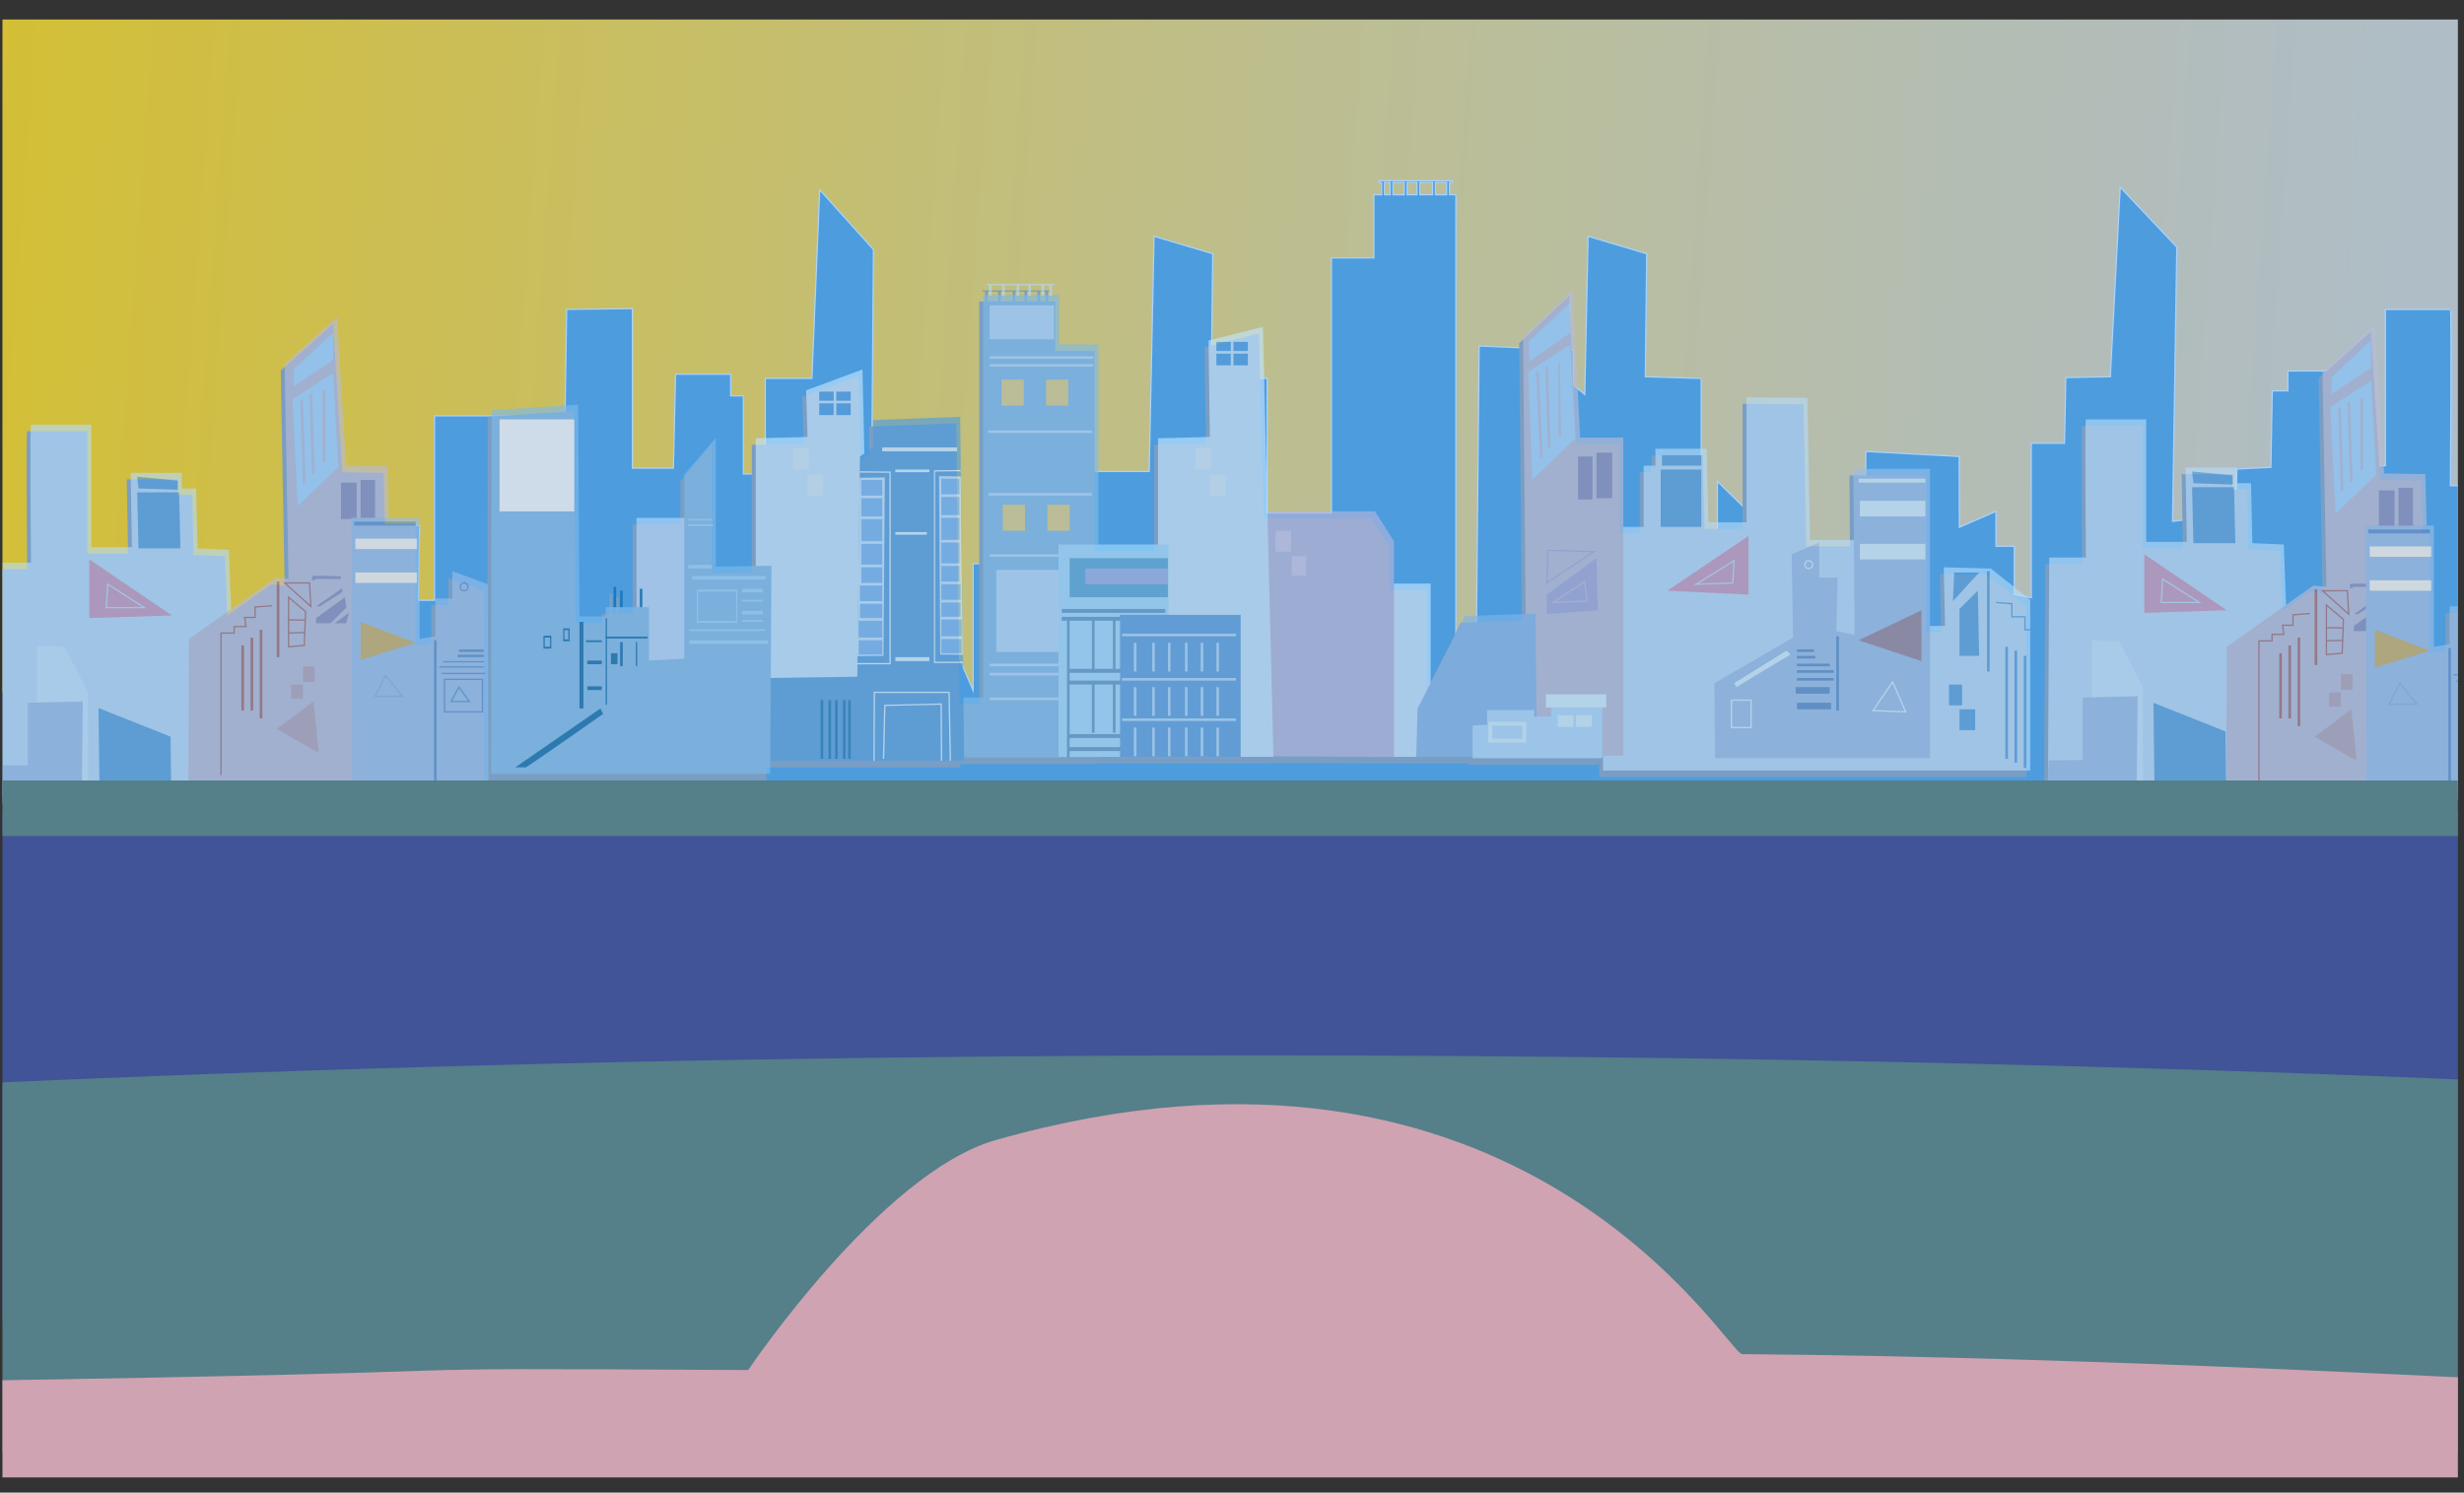 <svg id="圖層_1" data-name="圖層 1" xmlns="http://www.w3.org/2000/svg" xmlns:xlink="http://www.w3.org/1999/xlink" viewBox="0 0 2017 1222"><rect x="0" y="0" width="2017" height="1222" fill="#333333" stroke="none"/><defs><style>.cls-1{fill:none;}.cls-2{clip-path:url(#clip-path);}.cls-3{opacity:0.8;fill:url(#未命名漸層_81);}.cls-4,.cls-8{fill:#4d9cde;}.cls-4{stroke:#a8d3ff;stroke-miterlimit:10;}.cls-5{fill:#7a9ec3;}.cls-6{opacity:0.63;}.cls-7{fill:#b6dbf8;}.cls-9{fill:#c995b7;}.cls-10{fill:#c3e5ff;}.cls-11{fill:#96bde9;}.cls-12{fill:#b8bbd6;}.cls-13{fill:#a1d6ff;}.cls-14{fill:#9ea5d8;}.cls-15{fill:#8288b8;}.cls-16{fill:#b1b5dc;}.cls-17{fill:#c9c6e5;}.cls-18{fill:#7cb9ea;}.cls-19{fill:#b2dafb;}.cls-20{fill:#dfcf7d;}.cls-21{fill:#3d9ae6;}.cls-22{fill:#d5ecfa;}.cls-23{fill:#a0dcff;}.cls-24{fill:#51a5d6;}.cls-25{fill:#97ade6;}.cls-26{fill:#5996c6;}.cls-27{fill:#549bdd;}.cls-28{fill:#aad7fa;}.cls-29{fill:#7eb3eb;}.cls-30{fill:#aedafe;}.cls-31{fill:#d3f1fe;}.cls-32{fill:#d5f2fe;}.cls-33{fill:#d6f3ff;}.cls-34{fill:#917d90;}.cls-35{fill:#5086c5;}.cls-36{fill:#71b5f4;}.cls-37{fill:#1275b5;}.cls-38{fill:#b6d7fa;}.cls-39{fill:#7cbaeb;}.cls-40{fill:#fff;}.cls-41{fill:#0066a7;}.cls-42{fill:#98d4fa;}.cls-43{fill:#a36464;}.cls-44{fill:#b2a0b2;}.cls-45{fill:#558bcb;}.cls-46{fill:#fffbee;}.cls-47{fill:#83abdb;}.cls-48{fill:#cbab55;}.cls-49{fill:#4e77ff;opacity:0.49;}.cls-50{fill:#557f89;}.cls-51{fill:#cfa3b1;}</style><clipPath id="clip-path"><rect class="cls-1" x="2" y="16" width="2010" height="1194"/></clipPath><linearGradient id="未命名漸層_81" x1="2173.41" y1="396.74" x2="-1410.04" y2="141.64" gradientUnits="userSpaceOnUse"><stop offset="0" stop-color="#cce0f4"/><stop offset="0.06" stop-color="#cee0eb"/><stop offset="0.17" stop-color="#d5e0d1"/><stop offset="0.31" stop-color="#dfe1a8"/><stop offset="0.47" stop-color="#eee16e"/><stop offset="0.64" stop-color="#ffe22a"/><stop offset="1" stop-color="#fff915"/></linearGradient></defs><title>0122</title><g class="cls-2"><rect class="cls-3" x="-1465" y="-33.86" width="3617.03" height="600.67"/><path class="cls-4" d="M267.16,464.25V642.5H644.41V642h.64v.53H852.13v-.13l83.33-.47,0,.6h135.4v-.68h19.09v.68h949.49v-.67h.58l-.65-15.76-1.08-228.48h-32.4s1.15-144.24,0-144.24h-53.23V381.25h-35.88l1.16-77.56h-45.13V320h-12.73l-1.16,62.59L1831.12,384l-2.32,74L1790,425.47l-11.57,1.36,3.47-224.51-46.29-49-8.1,155.12-36.45.68L1690,362.88h-27.23V489.42l-13.89-2.72V447.24h-15V418.67l-30,13.05-.12-58-76.38-4.09-1.15,156.48h-23.15v-6.8h-6.94v-15h-2.32v15h-3.47V507.11H1488v12.25h-12.15v-66h-42.24v-32l-27.77-27.21v95.24l-13.31-.18V309.81l-45.71-1.36L1348,207.76l-48-14.29L1297.29,323l-9.48-7.8V286.67l-77-3.4L1208,579.91h-16.23V159.46h-5.2V149.25h2.31v-1.36H1128.7v1.36H1131v10.21h-6.36v51.7h-34.72V420h-52.65V309.81l-45.71-1.36,1.16-100.69-48-14.29-4,192.54h-95L829,417.31v44.22h-32.4V565.32l-30.09-69.77-53.78-2.34L715,204.36l-44-49-6.36,154.44H626.47v78.24H608.53V324.1H598.12V306.41H553l-1.74,76.88H517.69V252.66l-53.81.68-2.31,148.32H423l.41-61.23H355.69v151H342.38l1.16-61.24-41.66,1.37Zm870.79-315v10.21h-4.62V149.25Zm11.58,0v10.21h-9.26V149.25Zm10.41,0v10.21h-8.1V149.25Zm12.73,0v10.21h-10.41V149.25Zm11.57,10.21H1175V149.25h9.25Z"/><path class="cls-5" d="M1587.93,469.76l1.07,48h-12.33V389.22h-62.76l.46,58.14h-35.86l-2.15-116.27-49.88-.54V433h-31.11l-1.61-60.27h-41.84v13.86h-9.66v50.14h-16.63V363.62h-35.4l-5.9-121.07L1243.57,281l2.12,227-49.86,1.84-27.9,54.69V483.09h-30V448.42l-15.56-24.53h-88L1030.62,273l-44.52,11.2,1.07,78.94-42.38,1.06v86.94H896V287.35H863.8V246.82h-5.9v-8H860v-1.07H804.26v1.07h2.14v8h-4.82V576.43H785.43L782.8,346.55l-71.34,2.67v22.4l-7.1,4.95-1.53-68.76L656.7,324.87l1.12,38.22-42.37,1.06V468.71l-32.72.54V363.74L557,393.89v35.42H517.82v73.1H506.56V488.85h-2.15v13.56H501.2V485.83h-2.15v16.58h-6.44V510H471.16l-1.08-173.34-70.8,4.52-.54,297.7H627.25l.07-10.67H786l0-2.67H896V625H1039.2v-.47l77.25.37v.1h85.77v1.12h106.2V624h.53l.07,12.15h349.72V496.42l-32.18-25.6ZM855.75,238.82v8h-4.29v-8Zm-6.43,0v8h-8.59v-8Zm-10.73,0v8h-7.51v-8Zm-9.66,0v8h-9.65v-8Zm-20.38,0h8.58v8h-8.58Z"/><path class="cls-5" d="M367.1,473v22.4h-14v30.93l-12.87,2.13v-99.2H315l-1-42.13-33.79-.54L272.69,265l-42.91,38.4,3.22,176-10.73-1.07L186,504l-1.8-48.62-25.75-1.07-1.07-49.07h-11.8v-12.8H103.73l1.07,60.8H71.54V353H22.19c-1.07,0,0,113.07,0,113.07h-30l-1,179.12-.61,12.35h.54V658H191.7l-.36-9.6H396.6l-.54-164.81Z"/><path class="cls-5" d="M2044.94,490l-29-10.66v22.4H2002v30.93l-12.88,2.13v-99.2h-5.93l-1-42.13-33.79-.53-7.51-121.61L1898,309.75l3.22,176-10.73-1.07-22.31,15.8-1.83-49.4L1840.57,450,1839.5,401h-11.8v-12.8h-41.84l1.07,60.8h-33.25V348.69h-49.35c-1.07,0,0,113.07,0,113.07h-30l-1,179.11-.61,12.36h.54v.53h145.9v1.07h226.36Z"/><g class="cls-6"><path class="cls-7" d="M-5.72,652.69H194.9L187.39,450,161.64,449l-1.07-49.07h-11.8v-12.8H106.93l1.07,60.8H74.74V347.62H25.39c-1.07,0,0,113.07,0,113.07h-30Z"/><polygon class="cls-8" points="113.36 448.96 147.69 448.96 146.62 403.09 112.29 403.09 113.36 448.96"/><polygon class="cls-8" points="113.36 399.89 145.55 400.95 145.55 393.49 112.29 390.29 113.36 399.89"/><polygon class="cls-9" points="88.64 479.23 87.65 496.96 116.36 496.96 88.64 479.23"/><path class="cls-9" d="M73.13,458v48l67.59-2.13Zm14.54,19.33L120,498H86.51Z"/><polygon class="cls-8" points="81.54 652.69 140.18 652.69 139.65 603.09 80.64 579.63 81.54 652.69"/><polygon class="cls-10" points="30.22 528.42 30.22 651.09 72.24 652.69 72.06 566.83 52.75 529.49 30.22 528.42"/><polygon class="cls-11" points="-5 626.74 22.71 626.56 22.71 575.36 67.77 574.29 66.88 652.69 -6.25 652.16 -5 626.74"/><polygon class="cls-7" points="1398.57 427.62 1429.68 427.62 1429.68 325.22 1479.56 325.75 1481.71 442.02 1540.71 442.02 1554.66 512.42 1592.2 512.42 1591.13 464.42 1629.75 465.49 1661.93 491.09 1661.93 630.83 1312.21 630.83 1311.13 431.36 1345.46 431.36 1345.46 381.22 1355.12 381.22 1355.12 367.36 1396.96 367.36 1398.57 427.62"/><polygon class="cls-8" points="1661.93 516.16 1657.11 516.16 1657.11 505.49 1646.38 505.49 1646.38 494.78 1634 493.75 1634.09 492.69 1647.45 493.8 1647.45 504.42 1658.18 504.42 1658.18 515.09 1661.93 515.09 1661.93 516.16"/><polygon class="cls-8" points="1598.64 492.16 1620.1 468.69 1599.71 468.69 1598.64 492.16"/><polygon class="cls-8" points="1604 536.96 1620.1 536.96 1619.02 483.62 1604 498.56 1604 536.96"/><polygon class="cls-9" points="1364.77 483.62 1431.29 486.82 1431.29 438.82 1364.77 483.62"/><path class="cls-7" d="M1386.38,478.89l33.7-20.8-1.16,19.65Zm32.51-18.8-28.52,17.6,27.53-1Z"/><rect class="cls-8" x="1360.48" y="372.69" width="32.18" height="8.53"/><rect class="cls-8" x="1359.41" y="384.42" width="33.26" height="46.93"/><rect class="cls-8" x="1595.42" y="560.43" width="10.73" height="17.07"/><rect class="cls-8" x="1604" y="580.69" width="12.87" height="17.07"/><rect class="cls-8" x="1626.53" y="467.62" width="2.15" height="82.13"/><rect class="cls-8" x="1656.57" y="536.96" width="2.15" height="91.74"/><rect class="cls-8" x="1649.06" y="532.69" width="2.15" height="91.74"/><rect class="cls-8" x="1641.55" y="529.49" width="2.15" height="91.74"/><polygon class="cls-12" points="1328.83 618.56 1328.83 358.29 1293.43 358.29 1287.53 237.22 1246.77 275.62 1249.98 619.09 1328.83 618.56"/><polygon class="cls-13" points="1252.13 295.89 1285.39 272.42 1285.39 247.89 1251.06 279.89 1252.13 295.89"/><polygon class="cls-13" points="1251.06 304.42 1254.28 392.95 1289.68 358.82 1285.39 282.02 1251.06 304.42"/><path class="cls-14" d="M1265.5,478.25l1.13-28.24,39.77,1.13Zm2.16-27.15-1,25.1L1303,452.11Z"/><polygon class="cls-14" points="1266.08 486.82 1266.08 502.82 1307.91 499.62 1306.84 456.96 1266.08 486.82"/><polygon class="cls-12" points="1257.49 304.42 1259.64 304.42 1262.86 373.75 1260.71 375.89 1257.49 304.42"/><polygon class="cls-12" points="1265 300.15 1267.15 300.15 1269.29 366.29 1267.15 367.36 1265 300.15"/><path class="cls-12" d="M1275.73,297s1.07-1.06,1.07,0,1.08,59.74,1.08,59.74h-2.15Z"/><path class="cls-12" d="M1269.56,493.83l28-18.59,2.34,17.43Zm27.21-16.76-23.45,15.55,25.4-1Z"/><rect class="cls-15" x="1291.82" y="373.75" width="11.8" height="35.2"/><rect class="cls-15" x="1306.84" y="370.55" width="12.87" height="37.33"/><rect class="cls-10" x="1119.64" y="477.76" width="51.49" height="141.87"/><polygon class="cls-16" points="1141.1 619.63 1141.1 443.09 1125.54 418.56 1034.35 418.56 1028.99 431.36 1028.99 619.09 1141.1 619.63"/><rect class="cls-17" x="1044.01" y="434.56" width="12.87" height="17.07"/><rect class="cls-17" x="1057.42" y="455.36" width="11.8" height="16"/><polygon class="cls-18" points="786.54 619.09 785.47 571.09 804.78 571.09 804.78 241.49 867 241.49 867 282.02 899.18 282.02 899.18 620.16 786.54 620.16 786.54 619.09"/><rect class="cls-19" x="810.14" y="250.02" width="52.57" height="27.73"/><rect class="cls-19" x="810.14" y="291.62" width="84.75" height="2.13"/><rect class="cls-19" x="810.14" y="298.02" width="84.75" height="2.13"/><rect class="cls-19" x="809.07" y="352.42" width="84.75" height="2.13"/><rect class="cls-19" x="809.07" y="403.62" width="84.75" height="2.13"/><rect class="cls-19" x="810.14" y="453.76" width="84.75" height="2.13"/><rect class="cls-19" x="810.14" y="543.36" width="84.75" height="2.13"/><rect class="cls-19" x="810.14" y="550.82" width="84.75" height="2.13"/><rect class="cls-19" x="810.14" y="571.09" width="84.75" height="2.13"/><polygon class="cls-19" points="807.46 232.42 807.46 233.49 809.6 233.49 809.6 242.02 811.75 242.02 811.75 233.49 820.33 233.49 820.33 242.02 822.48 242.02 822.48 233.49 832.13 233.49 832.13 242.02 834.28 242.02 834.28 233.49 841.79 233.49 841.79 242.02 843.93 242.02 843.93 233.49 852.51 233.49 852.51 242.02 854.66 242.02 854.66 233.49 858.95 233.49 858.95 242.02 861.1 242.02 861.1 233.49 863.24 233.49 863.24 232.42 807.46 232.42"/><rect class="cls-20" x="820.87" y="413.22" width="18.24" height="21.33"/><rect class="cls-20" x="857.34" y="413.22" width="18.24" height="21.33"/><rect class="cls-20" x="819.8" y="310.82" width="18.24" height="21.33"/><rect class="cls-20" x="856.27" y="310.82" width="18.24" height="21.33"/><rect class="cls-19" x="815.5" y="466.56" width="75.1" height="67.2"/><polygon class="cls-10" points="1033.82 267.62 1042.4 619.63 947.99 619.63 947.99 358.82 990.37 357.75 989.3 278.82 1033.82 267.62"/><rect class="cls-21" x="995.73" y="279.89" width="11.8" height="7.47"/><rect class="cls-21" x="1009.68" y="279.89" width="11.8" height="7.47"/><rect class="cls-21" x="995.73" y="289.49" width="11.8" height="9.6"/><rect class="cls-21" x="1009.68" y="289.49" width="11.8" height="9.6"/><rect class="cls-22" x="990.37" y="388.69" width="12.87" height="17.07"/><rect class="cls-22" x="978.57" y="367.35" width="12.87" height="17.07"/><polygon class="cls-10" points="706.03 302.47 713.05 619.63 618.65 619.63 618.65 358.82 661.02 357.75 659.9 319.54 706.03 302.47"/><rect class="cls-21" x="670.63" y="320.61" width="11.8" height="7.47"/><rect class="cls-21" x="684.58" y="320.61" width="11.8" height="7.47"/><rect class="cls-21" x="670.63" y="330.21" width="11.8" height="9.6"/><rect class="cls-21" x="684.58" y="330.21" width="11.8" height="9.6"/><rect class="cls-22" x="661.02" y="388.69" width="12.87" height="17.07"/><rect class="cls-22" x="649.22" y="367.35" width="12.87" height="17.07"/><rect class="cls-23" x="866.46" y="445.76" width="90.11" height="173.87"/><rect class="cls-24" x="875.58" y="456.96" width="80.46" height="32"/><rect class="cls-25" x="888.45" y="465.49" width="67.59" height="12.8"/><rect class="cls-26" x="869.14" y="498.56" width="84.75" height="3.2"/><path class="cls-26" d="M955,550.82v-3.2H949.6V508.16h4.29V505H869.14v3.2h4.29v112h2.15v-5.33h78.31v-3.2H875.58v-7.47H955V601H875.58V560.43h18.24v39.46H896V560.43h15v39.46h2.15V560.43h16.09v39.46h2.15V560.43h16.09v39.46h2.14V560.43H955v-3.21H875.58v-6.4Zm-7.51-42.66v39.46H931.37V508.16Zm-18.24,0v39.46H913.13V508.16Zm-18.24,0v39.46H896V508.16Zm-17.16,0v39.46H875.58V508.16Z"/><rect class="cls-27" x="916.88" y="503.36" width="98.7" height="116.27"/><rect class="cls-28" x="918.49" y="518.82" width="93.33" height="2.13"/><rect class="cls-28" x="928.15" y="526.29" width="2.15" height="23.47"/><rect class="cls-28" x="943.17" y="526.29" width="2.15" height="23.47"/><rect class="cls-28" x="956.04" y="526.29" width="2.15" height="23.47"/><rect class="cls-28" x="969.99" y="526.29" width="2.15" height="23.47"/><rect class="cls-28" x="982.86" y="526.29" width="2.15" height="23.47"/><rect class="cls-28" x="995.73" y="526.29" width="2.15" height="23.47"/><rect class="cls-28" x="918.49" y="555.09" width="93.33" height="2.13"/><rect class="cls-28" x="928.15" y="562.56" width="2.15" height="23.47"/><rect class="cls-28" x="943.17" y="562.56" width="2.15" height="23.47"/><rect class="cls-28" x="956.04" y="562.56" width="2.15" height="23.47"/><rect class="cls-28" x="969.99" y="562.56" width="2.15" height="23.47"/><rect class="cls-28" x="982.86" y="562.56" width="2.15" height="23.47"/><rect class="cls-28" x="995.73" y="562.56" width="2.15" height="23.47"/><rect class="cls-28" x="918.49" y="588.16" width="93.33" height="2.13"/><rect class="cls-28" x="928.15" y="595.63" width="2.15" height="23.47"/><rect class="cls-28" x="943.17" y="595.63" width="2.15" height="23.47"/><rect class="cls-28" x="956.04" y="595.63" width="2.15" height="23.47"/><rect class="cls-28" x="969.99" y="595.63" width="2.15" height="23.47"/><rect class="cls-28" x="982.86" y="595.63" width="2.15" height="23.47"/><rect class="cls-28" x="995.73" y="595.63" width="2.15" height="23.47"/><polygon class="cls-29" points="1159.33 619.63 1258.03 619.63 1256.96 502.29 1199.03 504.42 1160.41 580.16 1159.33 619.63"/><path class="cls-30" d="M1205.41,620.75c0-12.8,0-26.67,0-26.67l11.95-.83-.13-12h38.62v5.33h13.94s0-9.25,0-11.73h41.84v45.87Z"/><rect class="cls-31" x="1275.14" y="585.55" width="12.87" height="9.6"/><rect class="cls-31" x="1290.16" y="585.55" width="12.87" height="9.6"/><path class="cls-31" d="M1218.28,590.88V608h31.11V590.88Zm27.89,13.87H1221.5V594.08h24.67Z"/><rect class="cls-32" x="1265.48" y="568.48" width="49.35" height="10.67"/><polygon class="cls-11" points="1403.93 620.69 1579.87 620.69 1579.87 383.89 1517.11 383.89 1518.18 519.89 1503.16 516.69 1504.23 472.96 1489.22 472.96 1489.22 444.16 1466.69 453.76 1467.76 522.02 1403.39 559.36 1403.93 620.69"/><path class="cls-33" d="M1560.85,583.39l-28.64-1.14,17.19-25.06Zm-26.66-2.13,25,1-10-22.87Z"/><polygon class="cls-34" points="1521.4 524.16 1572.89 541.23 1572.89 499.62 1521.4 524.16"/><rect class="cls-33" x="1521.4" y="391.89" width="54.71" height="3.2"/><rect class="cls-33" x="1522.47" y="410.02" width="53.64" height="12.8"/><rect class="cls-33" x="1522.47" y="445.22" width="53.64" height="12.8"/><rect class="cls-35" x="1503.16" y="520.96" width="2.15" height="60.8"/><rect class="cls-35" x="1470.98" y="531.62" width="13.95" height="2.13"/><rect class="cls-35" x="1470.98" y="536.96" width="15.02" height="2.13"/><rect class="cls-35" x="1470.98" y="543.36" width="26.82" height="2.13"/><rect class="cls-35" x="1470.98" y="548.69" width="30.04" height="2.13"/><rect class="cls-35" x="1470.98" y="555.09" width="30.04" height="2.13"/><path class="cls-33" d="M1480.63,466a3.73,3.73,0,1,1,3.76-3.73A3.74,3.74,0,0,1,1480.63,466Zm0-6.4a2.67,2.67,0,1,0,2.69,2.67A2.68,2.68,0,0,0,1480.63,459.62Z"/><path class="cls-33" d="M1421.63,562.56c1.07-1.07,44-26.67,44-26.67l-3.21-3.2-42.92,26.67Z"/><path class="cls-33" d="M1434,596.16H1416.8V572.69H1434Zm-16.09-1.07h15V573.76h-15Z"/><rect class="cls-35" x="1469.91" y="562.56" width="27.89" height="5.33"/><rect class="cls-35" x="1470.98" y="575.36" width="27.89" height="5.33"/><polygon class="cls-8" points="624.01 622.83 789.22 622.83 786 341.22 714.66 343.89 714.66 366.29 703.93 373.75 701.79 554.02 625.62 555.09 624.01 622.83"/><rect class="cls-33" x="722.17" y="366.29" width="61.15" height="3.2"/><rect class="cls-33" x="732.9" y="384.42" width="27.89" height="2.13"/><rect class="cls-33" x="732.9" y="435.62" width="25.75" height="2.13"/><rect class="cls-33" x="732.9" y="538.02" width="27.89" height="3.2"/><polygon class="cls-33" points="729.14 543.89 701.79 543.89 701.79 542.83 728.07 542.83 728.07 387.08 703.86 386.89 703.87 385.82 729.14 386.03 729.14 543.89"/><polygon class="cls-10" points="703.75 391.18 724.32 390.82 723.24 536.96 701.79 537.14 703.75 391.18"/><rect class="cls-36" x="705.01" y="392.96" width="17.16" height="12.8"/><rect class="cls-36" x="705.01" y="407.89" width="17.16" height="14.93"/><rect class="cls-36" x="705.01" y="424.96" width="17.16" height="18.13"/><rect class="cls-36" x="705.01" y="445.22" width="17.16" height="17.07"/><rect class="cls-36" x="705.01" y="464.42" width="17.16" height="12.8"/><rect class="cls-36" x="703.93" y="479.36" width="18.24" height="12.8"/><rect class="cls-36" x="703.93" y="494.29" width="18.24" height="11.73"/><rect class="cls-36" x="702.86" y="508.16" width="19.31" height="13.87"/><rect class="cls-36" x="702.86" y="524.16" width="19.31" height="11.73"/><polygon class="cls-33" points="764.55 542.83 788.15 542.83 788.15 541.76 765.47 541.76 765.47 386.02 786.36 385.82 786.35 384.75 764.55 384.96 764.55 542.83"/><polygon class="cls-10" points="786.45 390.11 768.71 389.75 769.64 535.89 788.15 536.07 786.45 390.11"/><rect class="cls-36" x="770.56" y="391.89" width="14.81" height="12.8" transform="translate(1555.93 796.58) rotate(-180)"/><rect class="cls-36" x="770.56" y="406.82" width="14.81" height="14.93" transform="translate(1555.93 828.58) rotate(-180)"/><rect class="cls-36" x="770.56" y="423.89" width="14.81" height="18.13" transform="translate(1555.93 865.91) rotate(-180)"/><rect class="cls-36" x="770.56" y="444.16" width="14.81" height="17.07" transform="translate(1555.93 905.38) rotate(-180)"/><rect class="cls-36" x="770.56" y="463.36" width="14.81" height="12.8" transform="translate(1555.93 939.51) rotate(-180)"/><rect class="cls-36" x="770.56" y="478.29" width="15.73" height="12.8" transform="translate(1556.86 969.38) rotate(-180)"/><rect class="cls-36" x="770.56" y="493.22" width="15.73" height="11.73" transform="translate(1556.86 998.18) rotate(-180)"/><rect class="cls-36" x="770.56" y="507.09" width="16.66" height="13.87" transform="translate(1557.78 1028.05) rotate(-180)"/><rect class="cls-36" x="770.56" y="523.09" width="16.66" height="11.73" transform="translate(1557.78 1057.92) rotate(-180)"/><polygon class="cls-33" points="777.42 622.84 776.36 567.36 716.27 567.36 716 622.83 714.93 622.82 715.2 566.29 777.41 566.29 778.49 622.82 777.42 622.84"/><polygon class="cls-33" points="770.18 622.83 769.91 576.97 724.84 578.01 723.78 621.24 722.71 621.21 723.79 576.97 770.98 575.88 771.25 622.82 770.18 622.83"/><rect class="cls-37" x="671.75" y="573.23" width="2.15" height="48"/><rect class="cls-37" x="678.19" y="573.23" width="2.15" height="48"/><rect class="cls-37" x="683.55" y="573.23" width="2.15" height="48"/><rect class="cls-37" x="689.99" y="573.23" width="2.15" height="48"/><rect class="cls-37" x="694.28" y="573.23" width="2.15" height="48"/><rect class="cls-38" x="521.02" y="423.97" width="40.77" height="125.11"/><polygon class="cls-39" points="401.94 633.49 630.45 633.49 631.52 463.17 585.93 463.92 585.93 358.41 560.18 388.55 560.18 539.28 531.22 540.79 531.22 497.08 495.81 497.08 495.81 504.62 474.36 504.62 473.28 331.27 402.48 335.8 401.94 633.49"/><rect class="cls-40" x="408.92" y="343.33" width="61.15" height="75.37"/><path class="cls-41" d="M451.29,531h-6.43V520.44h6.43Zm-5.36-1.5h4.29V522h-4.29Z"/><path class="cls-41" d="M466.31,525H461V514.41h5.36ZM462,523.46h3.22v-7.54H462Z"/><rect class="cls-41" x="523.71" y="482.01" width="2.15" height="15.07"/><rect class="cls-41" x="507.61" y="483.51" width="2.15" height="13.57"/><rect class="cls-41" x="502.25" y="480.5" width="2.15" height="16.58"/><rect class="cls-42" x="563.4" y="424.73" width="19.31" height="1.51"/><rect class="cls-42" x="563.4" y="429.25" width="20.38" height="1.51"/><rect class="cls-42" x="563.4" y="462.41" width="19.31" height="3.01"/><rect class="cls-42" x="566.62" y="471.46" width="60.08" height="3.01"/><path class="cls-42" d="M603.63,509.89H570.37V482.76h33.26Zm-32.19-1.5h31.12V484.27H571.44Z"/><rect class="cls-42" x="607.38" y="482.01" width="17.16" height="3.01"/><rect class="cls-42" x="607.38" y="491.05" width="17.16" height="1.51"/><rect class="cls-42" x="607.38" y="500.09" width="17.16" height="3.01"/><rect class="cls-42" x="607.38" y="507.63" width="17.16" height="1.51"/><rect class="cls-42" x="564.47" y="515.17" width="62.22" height="1.51"/><rect class="cls-42" x="564.47" y="524.21" width="64.37" height="3.01"/><rect class="cls-41" x="479.72" y="524.21" width="12.87" height="1.51"/><rect class="cls-41" x="495.81" y="521.2" width="34.33" height="1.51"/><rect class="cls-41" x="495.81" y="506.12" width="1.07" height="70.84"/><rect class="cls-41" x="507.61" y="525.72" width="2.15" height="19.6"/><rect class="cls-41" x="520.49" y="525.72" width="1.07" height="19.6"/><rect class="cls-41" x="500.1" y="534.76" width="5.36" height="9.04"/><rect class="cls-41" x="474.36" y="509.14" width="3.22" height="70.84"/><path class="cls-41" d="M430.37,628.22c1.08,0,63.3-43.71,63.3-43.71L491.52,580l-69.73,48.24Z"/><rect class="cls-41" x="480.79" y="540.79" width="11.8" height="3.01"/><rect class="cls-41" x="480.79" y="561.9" width="11.8" height="3.01"/><polygon class="cls-12" points="154.13 643.09 323.63 643.09 317.19 381.75 283.4 381.22 275.89 259.62 232.98 298.02 236.2 474.02 225.47 472.96 154.67 523.09 154.13 643.09"/><polygon class="cls-13" points="240.49 316.15 272.67 294.82 272.67 272.42 240.49 302.29 240.49 316.15"/><path class="cls-13" d="M272.67,305.49l-33.25,21.33,4.29,87.47,33.25-32ZM248,396.16l-2.15-68.27,2.15-1.07,2.14,68.27Zm7.51-7.47-2.15-66.14s2.15-1.06,2.15,0,2.14,65.07,2.14,65.07ZM266.24,377l-2.15,2.14V319.35h2.15Z"/><path class="cls-43" d="M253.87,476.69H231.58l23.46,21Zm-19.49,1.07h18.48l1,17.4Z"/><path class="cls-43" d="M235.66,517.76h0l0,.53v11.78l13.93-1.15,1.09-28.21v-.26l-15-12.64Zm13.3-.43-12.23.39V508l12.59.25Zm-12.23,11.58V518.79l12.19-.39-.37,9.53Zm12.87-28-.24,6.24-12.63-.25V490.11Z"/><polygon class="cls-43" points="181.49 634.56 180.41 634.56 180.41 517.76 191.14 517.76 191.14 512.42 200.71 512.42 199.64 504.96 208.31 504.96 208.31 496.46 222.75 495.36 222.83 496.42 209.38 497.45 209.38 506.02 200.88 506.02 201.95 513.49 192.21 513.49 192.21 518.82 181.49 518.82 181.49 634.56"/><rect class="cls-44" x="248" y="545.49" width="9.66" height="12.8"/><rect class="cls-44" x="238.34" y="560.43" width="9.66" height="11.73"/><rect class="cls-15" x="279.11" y="395.09" width="12.87" height="29.87"/><rect class="cls-15" x="295.2" y="392.96" width="11.8" height="38.4"/><rect class="cls-43" x="226.54" y="476.16" width="2.15" height="61.87"/><rect class="cls-43" x="212.6" y="515.62" width="2.15" height="72.53"/><rect class="cls-43" x="205.09" y="522.02" width="2.15" height="59.73"/><rect class="cls-43" x="197.58" y="528.42" width="2.15" height="53.33"/><path class="cls-44" d="M226.54,596.69s34.33,20.27,34.33,19.2-4.29-41.6-4.29-41.6Z"/><polyline class="cls-15" points="283.4 496.42 282.33 488.96 258.73 506.02 258.73 510.29 270.53 510.29 283.4 497.49"/><polygon class="cls-15" points="258.73 496.42 261.94 496.42 280.18 484.69 280.18 481.49 258.73 496.42"/><path class="cls-15" d="M255.51,475.09h2.14V474h21.46v-2.13s-23.6-1.07-23.6,0Z"/><polygon class="cls-15" points="273.75 510.29 283.4 510.29 285.55 501.76 273.75 510.29"/><polygon class="cls-11" points="288.23 643.09 399.8 643.09 399.26 478.29 370.3 467.62 370.3 490.02 356.35 490.02 356.35 520.96 343.48 523.09 343.48 423.89 287.69 423.89 288.23 643.09"/><rect class="cls-45" x="289.84" y="427.09" width="50.42" height="3.2"/><rect class="cls-46" x="290.91" y="440.96" width="50.42" height="8.53"/><rect class="cls-46" x="290.91" y="468.69" width="50.42" height="8.53"/><rect class="cls-45" x="375.66" y="531.62" width="20.38" height="2.13"/><rect class="cls-45" x="374.59" y="535.89" width="21.46" height="2.13"/><rect class="cls-45" x="362.79" y="541.22" width="33.26" height="1.07"/><rect class="cls-45" x="359.57" y="545.49" width="36.47" height="1.07"/><rect class="cls-45" x="361.71" y="550.82" width="35.4" height="1.07"/><rect class="cls-45" x="355.28" y="524.16" width="2.15" height="117.34"/><path class="cls-45" d="M395.51,583.36H363.32V555.62h32.19Zm-31.11-1.07h30v-25.6h-30Z"/><path class="cls-45" d="M379.42,484.16a3.77,3.77,0,1,1,4.29-3.74A4.06,4.06,0,0,1,379.42,484.16Zm0-6.4a2.71,2.71,0,1,0,3.21,2.66A3,3,0,0,0,379.42,477.76Z"/><path class="cls-47" d="M330.66,570.56H306.13L315.48,552Zm-22.79-1.07H328.4l-12.71-15.55Z"/><path class="cls-45" d="M385.3,574.83h-17l7.28-13.27Zm-15.17-1.07h13.06l-7.46-10.21Z"/><polygon class="cls-48" points="295.2 540.16 340.26 526.29 295.2 509.22 295.2 540.16"/><path class="cls-7" d="M1676.42,648.43H1877l-7.51-202.67-25.75-1.07-1.07-49.07h-11.8v-12.8h-41.84l1.07,60.8h-33.25V343.35h-49.35c-1.07,0,0,113.07,0,113.07h-30Z"/><polygon class="cls-8" points="1795.5 444.69 1829.83 444.69 1828.75 398.82 1794.42 398.82 1795.5 444.69"/><polygon class="cls-8" points="1795.5 395.62 1827.68 396.69 1827.68 389.22 1794.42 386.02 1795.5 395.62"/><polygon class="cls-9" points="1770.77 474.97 1769.78 492.69 1798.5 492.69 1770.77 474.97"/><path class="cls-9" d="M1755.27,453.76v48l67.58-2.14Zm14.53,19.32,32.35,20.68h-33.5Z"/><polygon class="cls-8" points="1763.67 648.43 1822.32 648.43 1821.78 598.83 1762.78 575.36 1763.67 648.43"/><polygon class="cls-10" points="1712.36 524.16 1712.36 646.83 1754.37 648.43 1754.19 562.56 1734.88 525.22 1712.36 524.16"/><polygon class="cls-11" points="1677.13 622.47 1704.85 622.29 1704.85 571.09 1749.9 570.02 1749.01 648.43 1675.88 647.89 1677.13 622.47"/><polygon class="cls-12" points="1822.32 649.49 1991.82 649.49 1985.38 388.15 1951.59 387.62 1944.08 266.02 1901.17 304.42 1904.38 480.42 1893.66 479.36 1822.85 529.49 1822.32 649.49"/><polygon class="cls-13" points="1908.68 322.55 1940.86 301.22 1940.86 278.82 1908.68 308.69 1908.68 322.55"/><path class="cls-13" d="M1940.86,311.89l-33.26,21.33,4.29,87.47,33.26-32Zm-24.67,90.67L1914,334.29l2.15-1.07,2.14,68.27Zm7.51-7.47L1921.55,329s2.15-1.06,2.15,0,2.14,65.07,2.14,65.07Zm10.72-11.73-2.14,2.13V325.75h2.14Z"/><path class="cls-43" d="M1922.06,483.09h-22.29l23.46,21Zm-19.5,1.07H1921l1,17.4Z"/><path class="cls-43" d="M1903.85,524.16h0l0,.53v11.78l13.93-1.15,1.09-28.21v-.26l-15-12.64Zm13.3-.43-12.23.39v-9.73l12.58.25Zm-12.23,11.58V525.19l12.19-.39-.37,9.53Zm12.87-28-.25,6.24-12.62-.25V496.51Z"/><polygon class="cls-43" points="1849.67 640.96 1848.6 640.96 1848.6 524.16 1859.33 524.16 1859.33 518.82 1868.9 518.82 1867.83 511.36 1876.49 511.36 1876.49 502.86 1890.93 501.76 1891.02 502.82 1877.57 503.85 1877.57 512.42 1869.07 512.42 1870.14 519.89 1860.4 519.89 1860.4 525.22 1849.67 525.22 1849.67 640.96"/><rect class="cls-44" x="1916.19" y="551.89" width="9.66" height="12.8"/><rect class="cls-44" x="1906.53" y="566.83" width="9.66" height="11.73"/><rect class="cls-15" x="1947.3" y="401.49" width="12.87" height="29.87"/><rect class="cls-15" x="1963.39" y="399.36" width="11.8" height="38.4"/><rect class="cls-43" x="1894.73" y="482.56" width="2.15" height="61.87"/><rect class="cls-43" x="1880.78" y="522.02" width="2.15" height="72.53"/><rect class="cls-43" x="1873.27" y="528.42" width="2.15" height="59.73"/><rect class="cls-43" x="1865.76" y="534.82" width="2.15" height="53.33"/><path class="cls-44" d="M1894.73,603.09s34.33,20.27,34.33,19.2-4.29-41.6-4.29-41.6Z"/><polyline class="cls-15" points="1951.59 502.82 1950.52 495.36 1926.91 512.42 1926.91 516.69 1938.71 516.69 1951.59 503.89"/><polygon class="cls-15" points="1926.91 502.82 1930.13 502.82 1948.37 491.09 1948.37 487.89 1926.91 502.82"/><path class="cls-15" d="M1923.7,481.49h2.14v-1.07h21.46v-2.13s-23.6-1.07-23.6,0Z"/><polygon class="cls-15" points="1941.93 516.69 1951.59 516.69 1953.73 508.16 1941.93 516.69"/><polygon class="cls-11" points="1937.11 649.49 2048.68 649.49 2048.14 484.69 2019.17 474.02 2019.17 496.42 2005.23 496.42 2005.23 527.36 1992.35 529.49 1992.35 430.29 1936.57 430.29 1937.11 649.49"/><rect class="cls-45" x="1938.71" y="433.49" width="50.42" height="3.2"/><rect class="cls-46" x="1939.79" y="447.36" width="50.42" height="8.53"/><rect class="cls-46" x="1939.79" y="475.09" width="50.42" height="8.53"/><rect class="cls-45" x="2011.66" y="547.62" width="33.26" height="1.07"/><rect class="cls-45" x="2008.45" y="551.89" width="36.47" height="1.07"/><rect class="cls-45" x="2010.59" y="557.22" width="35.4" height="1.07"/><rect class="cls-45" x="2004.15" y="530.56" width="2.15" height="117.34"/><path class="cls-45" d="M2044.38,589.76H2012.2V562h32.18Zm-31.11-1.07h30v-25.6h-30Z"/><path class="cls-47" d="M1979.54,577H1955l9.34-18.58Zm-22.79-1.07h20.53l-12.71-15.55Z"/><polygon class="cls-48" points="1944.08 546.56 1989.14 532.69 1944.08 515.62 1944.08 546.56"/></g><rect class="cls-49" x="-8.57" y="664" width="2074.18" height="418.22"/><path class="cls-50" d="M2222,893.92c-86-5.07-1146.76-64.71-2380.84,0h-1.89l-8.93.55V1189H2224.51V893.92Z"/><path class="cls-51" d="M2083.76,1130.81c-32.79-.58-363.61-20-657.74-22.2-11.75-.09-181.41-297.18-611-175.23-94,26.69-202.56,188.25-202.56,188.25h0c-387.54-2.11-97.78.38-660.77,9.18H-50l-8,.14v78.6H2086v-78.74Z"/><rect class="cls-50" x="-29.63" y="639" width="2078.3" height="45.49"/><rect class="cls-1" x="-2" y="4" width="2021" height="1237.16" rx="12" ry="12"/></g></svg>